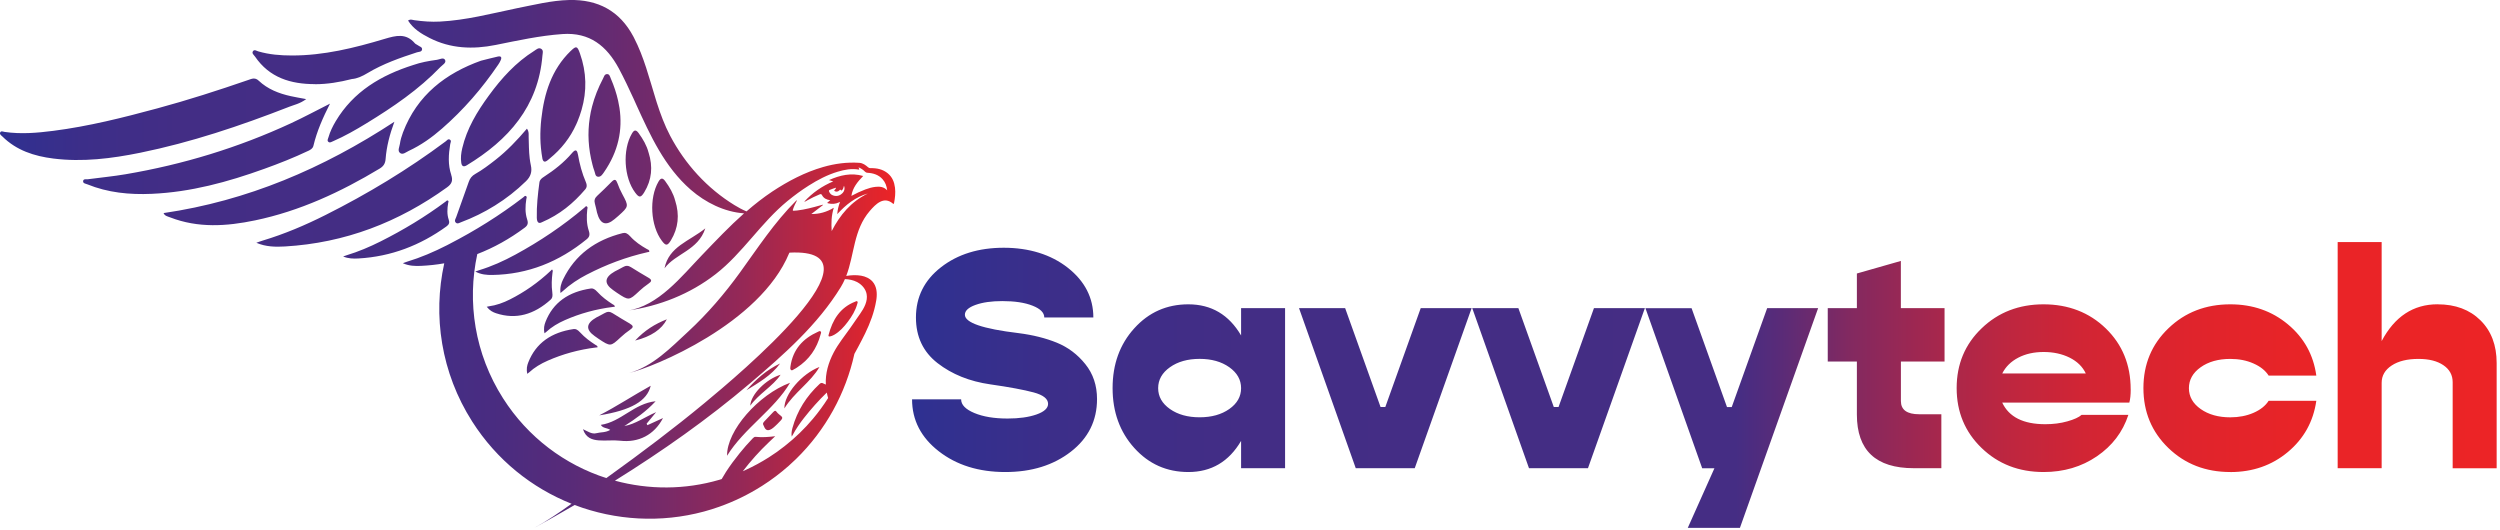 <svg width="665" height="141" viewBox="0 0 665 141" fill="none" xmlns="http://www.w3.org/2000/svg">
<g clip-path="url(#clip0_305_3519)">
<path d="M267.41 125.56C260.34 125.56 254.44 123.72 249.71 120.03C244.98 116.35 242.61 111.74 242.61 106.23H255.66C255.66 107.67 256.83 108.88 259.17 109.86C261.51 110.84 264.46 111.33 268.02 111.33C271.09 111.33 273.65 110.97 275.71 110.25C277.76 109.53 278.79 108.58 278.79 107.42C278.79 106.09 277.5 105.07 274.94 104.38C272.37 103.69 268.53 102.97 263.42 102.24C257.9 101.45 253.23 99.57 249.39 96.59C245.56 93.61 243.64 89.57 243.64 84.46C243.64 79 245.86 74.54 250.31 71.08C254.76 67.62 260.32 65.9 267.01 65.9C273.7 65.9 279.54 67.68 284.06 71.24C288.57 74.8 290.83 79.21 290.83 84.45H277.78C277.78 83.17 276.74 82.13 274.66 81.31C272.58 80.49 269.9 80.09 266.61 80.09C263.73 80.09 261.35 80.43 259.47 81.11C257.59 81.79 256.66 82.66 256.66 83.72C256.66 85.84 261.42 87.47 270.93 88.61C274.76 89.1 278.16 89.95 281.13 91.16C284.09 92.37 286.62 94.27 288.69 96.85C290.77 99.43 291.81 102.53 291.81 106.15C291.81 111.89 289.49 116.56 284.84 120.16C280.19 123.76 274.39 125.56 267.43 125.56H267.41ZM330.13 81.97H341.83V124.54H330.13V117.28C326.89 122.8 322.22 125.56 316.1 125.56C310.36 125.56 305.57 123.43 301.72 119.16C297.87 114.89 295.95 109.58 295.95 103.23C295.95 96.88 297.87 91.58 301.72 87.33C305.57 83.07 310.36 80.95 316.1 80.95C322.22 80.95 326.89 83.71 330.13 89.23V81.97ZM311.21 108.8C313.3 110.27 315.93 111 319.1 111C322.27 111 324.9 110.27 326.99 108.8C329.08 107.33 330.13 105.48 330.13 103.25C330.13 101.02 329.08 99.17 326.99 97.68C324.9 96.2 322.27 95.46 319.1 95.46C315.93 95.46 313.3 96.2 311.21 97.68C309.12 99.16 308.07 101.02 308.07 103.25C308.07 105.48 309.12 107.33 311.21 108.8ZM360.63 124.54L345.54 81.97H357.81L367.23 108.27H368.49L377.91 81.97H391.45L376.32 124.54H360.62H360.63ZM406.71 124.54L391.62 81.97H403.89L413.31 108.27H414.57L423.99 81.97H437.53L422.4 124.54H406.7H406.71ZM470.08 81.97H483.62L462.82 140.41H448.95L456.04 124.55H452.78L437.69 81.98H449.96L459.38 108.28H460.64L470.06 81.98L470.08 81.97ZM517.26 96.16H505.64V106.68C505.64 109.02 507.26 110.19 510.49 110.19H516.4V124.54H509.06C498.97 124.54 493.93 119.78 493.93 110.27V96.16H486.18V81.97H493.93V72.75L505.63 69.41V81.97H517.25V96.16H517.26ZM566.77 103.58C566.77 105.02 566.65 106.19 566.4 107.09H532.59C534.38 110.92 538.2 112.84 544.05 112.84C546.17 112.84 548.13 112.59 549.92 112.08C551.71 111.58 552.98 111 553.71 110.35H566.15C564.65 114.92 561.86 118.59 557.77 121.38C553.68 124.17 548.95 125.56 543.6 125.56C537.02 125.56 531.52 123.43 527.1 119.16C522.68 114.89 520.47 109.58 520.47 103.23C520.47 96.88 522.68 91.58 527.12 87.33C531.55 83.07 537.04 80.95 543.59 80.95C550.14 80.95 555.74 83.09 560.15 87.37C564.56 91.65 566.76 97.05 566.76 103.58H566.77ZM543.61 93.63C541.05 93.63 538.8 94.13 536.86 95.14C534.92 96.15 533.5 97.55 532.6 99.34H554.82C553.98 97.55 552.55 96.15 550.54 95.14C548.53 94.14 546.22 93.63 543.61 93.63ZM593.28 125.56C586.7 125.56 581.2 123.43 576.78 119.16C572.36 114.89 570.15 109.58 570.15 103.23C570.15 96.88 572.36 91.58 576.8 87.33C581.23 83.07 586.72 80.95 593.27 80.95C599.22 80.95 604.33 82.73 608.6 86.29C612.87 89.85 615.38 94.39 616.14 99.91H603.46C602.62 98.58 601.28 97.5 599.44 96.69C597.61 95.87 595.55 95.47 593.26 95.47C590.08 95.47 587.45 96.21 585.37 97.69C583.29 99.17 582.25 101.03 582.25 103.26C582.25 105.49 583.3 107.34 585.39 108.81C587.48 110.28 590.11 111.01 593.26 111.01C595.54 111.01 597.6 110.61 599.44 109.81C601.27 109.01 602.61 107.94 603.46 106.61H616.14C615.35 112.13 612.83 116.67 608.58 120.23C604.32 123.79 599.22 125.57 593.27 125.57L593.28 125.56ZM648.41 80.95C653.14 80.95 656.94 82.37 659.81 85.21C662.68 88.05 664.11 91.84 664.11 96.57V124.55H652.41V101.67C652.41 99.77 651.59 98.26 649.94 97.14C648.29 96.02 646.09 95.47 643.31 95.47C640.35 95.47 637.97 96.05 636.19 97.22C634.41 98.39 633.52 99.93 633.52 101.83V124.54H621.82V64.39H633.52V90.73C636.97 84.21 641.93 80.94 648.4 80.94L648.41 80.95Z" fill="url(#paint0_linear_305_3519)"/>
<path d="M198.55 103.81C201.08 100.91 203.92 98.38 207.51 96.68C205.23 99.85 201.84 101.77 198.55 103.81ZM210.15 101.82C201.75 104.95 193.28 114.56 193.4 121.23C197.92 113.92 206.02 108.91 210.15 101.82ZM199.57 107.92C201.81 104.76 205.59 102.75 207.64 99.68C203.78 100.85 199.7 104.92 199.57 107.92ZM208.65 108.64C211.16 104.49 215.69 101.63 217.98 97.61C213.27 99.42 208.55 104.88 208.65 108.64ZM220.72 89.49C221.14 89.44 221.52 89.26 221.89 89.06C223.37 88.21 224.49 86.96 225.51 85.61C226.61 84.15 227.56 82.59 228.05 80.79C228.1 80.59 228.24 80.34 228.04 80.17C227.86 80.02 227.66 80.17 227.48 80.24C223.44 81.82 221.45 85.08 220.4 89.11C220.33 89.39 220.42 89.54 220.73 89.5L220.72 89.49ZM211.28 98.19C211.52 98.08 211.74 97.92 211.96 97.79C215.24 95.68 217.29 92.7 218.28 88.95C218.34 88.7 218.52 88.42 218.32 88.19C218.09 87.93 217.81 88.15 217.59 88.25C213.55 90.06 210.89 92.97 210.26 97.49C210.22 97.81 210.13 98.19 210.4 98.41C210.72 98.67 210.99 98.32 211.27 98.19H211.28ZM207.33 110.3C207.02 110.06 206.74 109.79 206.52 109.48C206.3 109.18 206.08 109.17 205.61 109.68C204.87 110.48 204.11 111.27 203.34 112.06C202.98 112.43 202.88 112.72 203.02 112.98C203.18 113.27 203.3 113.58 203.39 113.78C203.91 114.773 204.84 114.63 206.18 113.35C206.38 113.16 206.58 112.98 206.77 112.79C208.41 111.15 208.41 111.15 207.33 110.3ZM174.4 106.73C168.7 107.31 165.18 112.23 159.83 113.01C160.3 113.94 161.46 113.77 162.33 114.35C161.07 115.11 159.8 114.92 158.64 115.23C157.44 115.55 156.4 114.78 155.07 114.16C155.85 116.52 157.53 117 159.27 117.14C161.16 117.29 163.08 117.01 164.96 117.23C169.81 117.81 174.04 115.7 176.36 111.2C174.88 111.88 173.54 112.49 172.21 113.1C172.14 112.97 172.07 112.84 172 112.7C172.71 111.84 173.42 110.98 174.53 109.63C171.35 111.03 168.97 112.81 166.08 113.33C169.02 111.43 171.87 109.47 174.4 106.73ZM173.09 102.61C168.45 105.18 164.07 108.08 159.39 110.49C167.93 109.12 172.13 106.64 173.09 102.61ZM176.76 71.37C179.69 67.41 185.7 66.62 187.61 60.75C183.33 64.19 177.91 65.58 176.76 71.37ZM168.94 90.59C173.22 89.52 176.06 87.58 177.38 84.93C174.19 86.19 171.5 87.86 168.94 90.59ZM76.76 28.46C78.18 27.9 79.75 27.62 81.45 26.36C79.74 26.04 78.52 25.84 77.32 25.57C74.16 24.87 71.19 23.71 68.8 21.45C67.83 20.53 66.97 20.95 66.05 21.27C58.06 24.03 50.01 26.62 41.84 28.83C32.71 31.3 23.54 33.61 14.13 34.81C9.84 35.36 5.54 35.72 1.22 35.09C0.82 35.03 0.28 34.72 0.04 35.25C-0.17 35.73 0.33 36.01 0.64 36.31C4.39 40.02 9.11 41.53 14.17 42.17C21.97 43.15 29.67 42.18 37.3 40.63C50.85 37.87 63.9 33.48 76.75 28.47L76.76 28.46ZM81.94 40.16C82.58 39.85 83.19 39.53 83.37 38.78C84.3 34.87 85.92 31.24 87.78 27.57C84.33 29.31 80.93 31.14 77.43 32.77C63.37 39.29 48.67 43.76 33.4 46.35C30.07 46.92 26.7 47.23 23.35 47.68C22.9 47.74 22.19 47.5 22.11 48.17C22.04 48.79 22.77 48.85 23.2 49.02C28.7 51.26 34.46 51.82 40.34 51.56C50.72 51.11 60.6 48.41 70.3 44.91C74.25 43.49 78.15 41.95 81.94 40.15V40.16ZM102.57 42.3C102.82 38.99 103.65 35.78 104.91 32.38C85.91 44.84 65.78 53.42 43.51 56.68C43.82 57.46 44.61 57.57 45.28 57.83C52.71 60.71 60.29 60.2 67.85 58.62C79.76 56.13 90.63 51.08 101 44.84C101.99 44.24 102.48 43.52 102.57 42.3ZM120.03 46.5C119.13 43.83 119.3 41.07 119.76 38.33C119.83 37.93 120.16 37.43 119.66 37.14C119.18 36.86 118.87 37.36 118.54 37.61C108.48 45.12 97.78 51.57 86.57 57.2C81.2 59.9 75.66 62.25 69.89 63.99C69.31 64.16 68.75 64.38 68.18 64.58C70.71 65.66 73.27 65.71 75.8 65.56C91.75 64.63 106.03 59.13 118.93 49.82C120.19 48.91 120.53 48.01 120.02 46.51L120.03 46.5ZM156.12 54.93C155.83 54.72 155.66 55.06 155.47 55.22C149.74 60.08 143.59 64.19 137.11 67.72C134.01 69.41 130.8 70.86 127.43 71.88C127.09 71.98 126.76 72.11 126.43 72.23C127.97 73.05 129.48 73.16 130.98 73.14C140.41 72.99 148.71 69.64 156.07 63.63C156.79 63.04 156.97 62.44 156.62 61.38C156 59.52 156.02 57.62 156.21 55.74C156.24 55.47 156.42 55.13 156.11 54.92L156.12 54.93ZM156.2 72.99C161.16 70.42 166.48 68.39 172.28 67.07C172.47 67.03 172.8 67.09 172.72 66.77C172.64 66.44 172.31 66.38 172.08 66.25C170.49 65.35 168.94 64.32 167.63 62.86C166.89 62.04 166.34 61.83 165.63 62.01C158.37 63.84 152.97 67.78 149.81 74.27C149.31 75.3 148.91 76.42 149.09 77.94C149.29 77.77 149.51 77.62 149.7 77.44C151.62 75.66 153.83 74.21 156.2 72.98V72.99ZM145.1 85.63C144.78 86.45 144.55 87.36 144.84 88.66C144.99 88.54 145.16 88.43 145.3 88.29C146.73 86.96 148.44 85.95 150.31 85.13C154.21 83.42 158.46 82.21 163.18 81.63C163.33 81.61 163.61 81.7 163.52 81.42C163.42 81.13 163.14 81.05 162.94 80.92C161.53 80.01 160.14 79 158.91 77.65C158.21 76.89 157.73 76.66 157.16 76.74C151.27 77.61 147.13 80.43 145.1 85.62V85.63ZM146.96 71.81C146.81 71.56 146.69 71.83 146.58 71.94C143.13 75.2 139.48 77.71 135.68 79.63C133.86 80.55 131.99 81.22 130.05 81.48C129.86 81.51 129.67 81.56 129.47 81.6C130.29 82.65 131.13 83.05 131.97 83.33C137.26 85.07 142.07 83.68 146.49 79.69C146.92 79.3 147.05 78.79 146.91 77.76C146.66 75.95 146.76 74.23 146.96 72.57C146.99 72.33 147.11 72.06 146.95 71.8L146.96 71.81ZM140.72 99.08C142.15 97.75 143.86 96.74 145.73 95.92C149.63 94.21 153.88 93 158.6 92.42C158.75 92.4 159.03 92.49 158.94 92.21C158.84 91.92 158.56 91.84 158.36 91.71C156.95 90.8 155.56 89.79 154.33 88.44C153.63 87.68 153.15 87.45 152.58 87.53C146.69 88.4 142.55 91.22 140.52 96.41C140.2 97.23 139.97 98.14 140.26 99.44C140.41 99.32 140.58 99.21 140.72 99.07V99.08ZM119.36 58.44C118.87 57 118.96 55.5 119.21 54.01C119.25 53.79 119.42 53.52 119.16 53.36C118.9 53.21 118.73 53.48 118.55 53.61C113.1 57.68 107.3 61.17 101.23 64.22C98.32 65.68 95.32 66.95 92.2 67.9C91.89 67.99 91.58 68.11 91.27 68.22C92.64 68.81 94.03 68.83 95.4 68.75C104.04 68.25 111.78 65.27 118.77 60.22C119.45 59.73 119.64 59.24 119.36 58.43V58.44ZM83.79 22.4C87.07 22.4 90.27 21.87 93.61 21.02C95.03 20.91 96.42 20.25 97.78 19.43C101.89 16.97 106.38 15.39 110.91 13.92C111.41 13.76 112.19 13.84 112.27 13.15C112.35 12.48 111.56 12.38 111.15 12.04C110.92 11.84 110.56 11.76 110.37 11.53C108.01 8.75 105.34 9.44 102.29 10.35C94.25 12.76 86.11 14.78 77.62 14.76C74.61 14.76 71.62 14.52 68.71 13.67C68.26 13.54 67.69 13.1 67.32 13.58C66.87 14.17 67.53 14.61 67.82 15.03C71.67 20.68 77.34 22.38 83.8 22.38L83.79 22.4ZM143.99 13.01C143.28 12.54 142.66 13.18 142.12 13.52C137.21 16.59 133.4 20.81 130.02 25.44C126.9 29.71 124.18 34.19 122.96 39.42C122.66 40.71 122.49 42.01 122.7 43.33C122.85 44.29 123.37 44.45 124.16 43.97C135.24 37.24 143.18 28.35 144.29 14.76C144.34 14.16 144.61 13.42 143.99 13.01ZM132.4 15.05C131.06 15.35 129.73 15.7 127.93 16.15C118.64 19.48 110.98 25.22 107.19 35.23C106.82 36.22 106.51 37.26 106.37 38.3C106.26 39.11 105.63 40.16 106.48 40.74C107.19 41.22 108.01 40.47 108.72 40.14C111.98 38.63 114.88 36.56 117.57 34.21C123.3 29.21 128.24 23.51 132.51 17.22C132.76 16.86 132.98 16.48 133.16 16.08C133.54 15.27 133.33 14.84 132.39 15.05H132.4ZM151.78 13.58C146.7 18.52 144.75 24.84 143.99 31.64C143.89 32.53 143.82 33.41 143.78 34.31C143.7 35.96 143.72 37.64 143.89 39.37C143.98 40.33 144.12 41.31 144.3 42.31C144.7 43.7 145.63 42.64 146.24 42.15C149.3 39.66 151.68 36.63 153.29 33.05C153.4 32.81 153.5 32.58 153.6 32.34C154.03 31.3 154.4 30.26 154.7 29.21C156.13 24.26 156.06 19.25 154.26 14.2C153.55 12.19 153.27 12.14 151.78 13.59V13.58ZM116.14 15.92C114.03 16.21 111.94 16.59 109.9 17.3C101.38 20.01 94.02 24.32 89.29 32.26C88.49 33.61 87.8 35.01 87.37 36.53C87.26 36.92 86.93 37.4 87.37 37.75C87.77 38.07 88.2 37.73 88.59 37.57C91.7 36.22 94.63 34.54 97.51 32.78C104.57 28.46 111.39 23.83 117.16 17.82C117.69 17.27 118.8 16.71 118.38 15.93C117.97 15.17 116.9 15.83 116.15 15.93L116.14 15.92ZM140.16 34.23C137.54 37.32 134.87 40.11 131.81 42.51C130.08 43.86 128.34 45.19 126.42 46.27C125.53 46.77 125.01 47.44 124.69 48.37C123.6 51.5 122.46 54.62 121.35 57.75C121.19 58.2 120.8 58.68 121.19 59.16C121.34 59.34 121.49 59.41 121.66 59.42C121.96 59.44 122.28 59.25 122.57 59.14C125.77 57.94 128.8 56.46 131.64 54.68C134.6 52.84 137.36 50.69 139.91 48.2C141.15 46.99 141.59 45.69 141.21 43.98C141.08 43.36 140.97 42.74 140.9 42.12C140.67 40.22 140.68 38.3 140.62 36.39V36.32C140.6 35.71 140.76 35.07 140.18 34.25L140.16 34.23ZM164.43 26.84C163.99 24.85 163.33 22.86 162.46 20.85C162.26 20.39 162.13 19.63 161.4 19.71C160.76 19.78 160.63 20.48 160.38 20.95C159.11 23.37 158.14 25.83 157.49 28.33C157.23 29.32 157.03 30.32 156.88 31.33C156.25 35.39 156.48 39.55 157.6 43.82C157.76 44.36 157.87 44.92 158.09 45.43C158.35 46.02 158.26 46.98 159.14 47.02C159.87 47.05 160.29 46.34 160.68 45.78C164.49 40.26 165.66 34.55 164.78 28.7C164.68 28.09 164.57 27.47 164.43 26.85V26.84ZM153.72 41.08C153.47 39.64 152.95 39.79 152.13 40.74C150 43.24 147.44 45.24 144.7 47.02C144.12 47.4 143.58 47.77 143.48 48.57C143.06 51.68 142.72 54.78 142.79 57.92C142.82 59.14 143.28 59.56 144.09 59.14C148.91 57.08 152.53 54.06 155.66 50.39C156.19 49.77 156.14 49.14 155.85 48.47C154.82 46.1 154.17 43.62 153.73 41.08H153.72ZM172.51 40.57C172.04 38.71 171.04 37 169.85 35.37C169.11 34.37 168.62 34.61 168.08 35.54C165.55 39.88 165.95 47.24 168.97 51.25C170 52.63 170.46 52.64 171.38 51.13C173.38 47.84 173.72 44.34 172.52 40.57H172.51ZM164.24 48.75C163.89 47.77 163.53 47.51 162.71 48.34C161.44 49.63 160.13 50.9 158.81 52.13C158.19 52.71 158.01 53.34 158.24 54.15C158.49 55.05 158.68 55.98 158.81 56.56C159.624 59.64 161.177 60.217 163.47 58.29C163.81 58.01 164.15 57.73 164.47 57.44C167.29 54.91 167.28 54.89 165.54 51.65C165.04 50.72 164.59 49.74 164.24 48.74V48.75ZM179.59 53.35C179.12 51.5 178.12 49.78 176.93 48.16C176.19 47.15 175.7 47.4 175.15 48.33C172.62 52.68 173.03 60.04 176.05 64.05C177.08 65.43 177.54 65.44 178.46 63.93C180.45 60.64 180.8 57.14 179.6 53.36L179.59 53.35ZM170.01 77.45C170.79 76.73 171.62 76.05 172.49 75.46C173.35 74.88 173.51 74.46 172.5 73.88C170.93 72.98 169.38 72.03 167.84 71.07C167.12 70.61 166.47 70.6 165.74 71.03C164.93 71.5 164.08 71.91 163.55 72.19C160.777 73.757 160.61 75.407 163.05 77.14C163.41 77.39 163.76 77.66 164.13 77.9C167.29 79.99 167.31 79.97 170 77.47L170.01 77.45ZM167.61 86.12C166.04 85.22 164.49 84.27 162.95 83.31C162.23 82.85 161.58 82.84 160.85 83.27C160.04 83.74 159.19 84.15 158.66 84.43C155.887 85.997 155.72 87.647 158.16 89.38C158.52 89.63 158.87 89.9 159.24 90.14C162.4 92.23 162.42 92.21 165.11 89.71C165.89 88.99 166.72 88.31 167.59 87.72C168.45 87.14 168.61 86.72 167.6 86.14L167.61 86.12ZM237.8 54.01C237.77 54.15 237.78 54.39 237.52 54.16C235.1 52.09 232.94 54.28 231.36 56.12C227.01 61.17 227.31 67.65 225.1 73.4C226.43 73.17 227.76 73.12 229.04 73.33C230.2 73.53 231.34 74.04 232.11 74.92C233.21 76.19 233.34 77.91 233.14 79.52C233.12 79.69 233.1 79.86 233.06 80.03C232.55 83.04 231.47 85.91 230.14 88.66C229.56 89.85 228.94 91.04 228.31 92.22C227.97 92.85 227.62 93.49 227.27 94.13C224.97 104.58 219.68 114.37 211.72 122.12C211.09 122.73 210.44 123.34 209.77 123.93C207.59 125.85 205.25 127.63 202.73 129.23C199.07 131.56 195.24 133.41 191.31 134.8C189.97 135.28 188.62 135.7 187.25 136.07C175.78 139.16 163.72 138.45 152.85 134.33C149.31 136.39 145.75 138.41 142.18 140.39C145.56 138.52 148.83 136.31 152.03 134C141.5 129.81 132.15 122.4 125.6 112.12C117.32 99.12 115.09 83.98 118.17 70.04C116.17 70.4 114.12 70.62 112.04 70.72C110.42 70.8 108.78 70.75 107.15 70.01C107.51 69.88 107.87 69.73 108.24 69.62C111.92 68.51 115.45 66.99 118.88 65.24C119.11 65.12 119.35 65 119.57 64.88C122.98 63.12 126.31 61.23 129.55 59.19C132.87 57.11 136.09 54.87 139.22 52.47C139.43 52.31 139.62 51.97 139.93 52.17C140.25 52.37 140.04 52.69 140 52.96C139.72 54.78 139.64 56.61 140.23 58.39C140.57 59.39 140.36 59.98 139.56 60.57C135.58 63.53 131.38 65.88 126.96 67.58C124.2 80.31 126.26 94.09 133.8 105.93C140.47 116.41 150.31 123.64 161.28 127.17C161.5 127.01 161.71 126.85 161.93 126.7C170.62 120.45 179.2 114 187.45 107.17C196.33 99.82 236.96 65.85 210.03 67.2C209.95 67.3 209.93 67.32 209.92 67.34C202.14 86.17 173.76 97.71 167.38 99.21C173.68 97.45 178.39 92.51 183.06 88.2C188.18 83.46 192.74 78.14 196.83 72.49C201.56 65.95 206 59.14 211.74 53.42C211.8 53.37 211.88 53.33 212.03 53.25C211.59 54.12 211.18 54.89 210.92 55.73C210.85 55.98 210.88 56.09 211.15 56.06C211.45 56.03 211.75 56.03 212.05 55.99C214.15 55.74 216.19 55.19 218.22 54.62C218.45 54.56 218.67 54.5 218.89 54.45C218.9 54.48 218.91 54.5 218.93 54.53C217.89 55.33 216.85 56.13 215.81 56.93C217.95 56.96 219.91 56.39 221.79 55.26C221.13 57.36 221.09 59.41 221.23 61.47C223.44 57.16 226.41 53.61 230.86 51.47C227.58 52.4 225.02 54.42 222.71 56.97C222.78 55.79 223.06 54.76 223.45 53.7C223.3 53.77 223.22 53.8 223.15 53.84C222.24 54.26 221.3 54.34 220.33 54.09C220.24 54.07 220.12 54.08 220.09 53.97C220.05 53.83 220.21 53.82 220.28 53.74C220.45 53.59 220.61 53.45 220.84 53.26C219.86 53.12 219.09 52.75 218.66 51.91C218.49 51.58 218.3 51.59 218.01 51.71C216.9 52.18 215.8 52.69 214.74 53.29C214.51 53.42 214.3 53.62 213.92 53.65C216.12 51.27 218.65 49.51 221.64 48.25C221.19 48.1 220.85 48 220.51 47.9C223.43 46.6 226.39 45.9 229.61 46.81C228.1 48.37 226.78 49.95 226.47 52.11C227.69 51.45 228.92 50.87 230.19 50.39C231.08 50.06 231.97 49.8 232.91 49.7C234.04 49.58 235.1 49.67 235.99 50.63C235.86 49.46 235.49 48.49 234.77 47.68C233.7 46.48 232.29 46.05 230.75 45.96C230.49 45.95 230.3 45.87 230.11 45.68C229.63 45.18 229.06 44.8 228.39 44.52C228.4 44.76 228.59 44.89 228.56 45.1C228.52 45.1 228.48 45.12 228.44 45.11C226.53 44.78 224.68 45.12 222.85 45.67C220.08 46.5 217.54 47.83 215.1 49.38C213.14 50.62 211.29 51.99 209.49 53.46C202.42 59.23 197.54 67.34 190.4 72.89C183.53 78.23 175.42 81.42 166.84 82.64C175.11 81.47 181.32 73.47 186.74 67.85C190.37 64.07 194 60.23 197.92 56.75C192.68 56.39 187.65 53.87 183.73 50.46C176.76 44.38 172.99 36.06 169.22 27.78C169.01 27.31 168.79 26.83 168.58 26.35C167.31 23.58 166.02 20.85 164.61 18.21C161.38 12.23 156.86 8.54 149.61 9.06C143.58 9.48 137.73 10.78 131.84 11.96C125.78 13.18 119.86 12.95 114.26 10.1C112.05 8.97 109.94 7.69 108.54 5.47C109.2 5.01 109.74 5.31 110.27 5.38C112.5 5.69 114.75 5.86 117.01 5.74C123.93 5.39 130.61 3.63 137.35 2.22C142 1.31 146.63 0.12 151.42 0C159.06 -0.17 164.86 2.89 168.49 9.75C168.53 9.84 168.59 9.95 168.64 10.04C171.3 15.17 172.69 20.78 174.39 26.27C174.49 26.6 174.6 26.94 174.7 27.27C175.68 30.31 176.77 33.29 178.27 36.13C182.22 43.64 188.12 50.12 195.37 54.56C196.39 55.18 197.48 55.79 198.57 56.23C200.75 54.33 203.03 52.55 205.44 50.94C209.66 48.16 214.09 45.82 218.97 44.42C222.11 43.52 225.3 43.09 228.57 43.31C229.55 43.38 230.23 43.91 230.92 44.5C231.11 44.66 231.28 44.73 231.53 44.73C233.23 44.69 234.84 45.01 236.19 46.14C237.36 47.12 237.89 48.45 238.07 49.93C238.24 51.31 238.08 52.68 237.81 54.04L237.8 54.01ZM224.49 49.41C224.4 49.85 224.29 50.23 224.02 50.55C223.9 50.69 223.8 50.73 223.7 50.59C223.51 50.35 223.42 50.47 223.27 50.64C222.96 50.98 222.44 51.07 222.08 50.87C221.89 50.77 221.85 50.66 222.03 50.51C222.2 50.37 222.34 50.2 222.37 49.92C221.78 50.07 221.26 50.31 220.72 50.51C220.47 50.61 220.46 50.76 220.55 50.99C220.77 51.48 221.1 51.83 221.61 51.99C222.55 52.3 223.39 52.08 224.08 51.39C224.64 50.84 224.8 50.02 224.48 49.4L224.49 49.41ZM224.75 74.24C224.44 74.95 224.08 75.66 223.67 76.34C217.53 86.38 208.4 94.41 199.51 101.96C188.25 111.52 176.13 120.04 163.57 127.86C172.56 130.3 182.19 130.31 191.37 127.62C191.57 127.56 191.77 127.49 191.97 127.43C192.33 126.8 192.7 126.19 193.08 125.58C194.19 123.85 195.42 122.21 196.71 120.6C197.83 119.21 199 117.86 200.25 116.58C200.47 116.36 200.69 116.17 201.01 116.2C202.74 116.38 204.45 116.25 206.21 116.03C205.02 117.17 203.81 118.29 202.66 119.47C201.47 120.71 200.32 121.97 199.24 123.28C198.67 123.96 198.12 124.65 197.58 125.35C197.83 125.24 198.08 125.14 198.32 125.02C200.43 124.05 202.5 122.93 204.52 121.65C205.98 120.72 207.37 119.74 208.7 118.68C211.51 116.48 214.03 114.04 216.26 111.38C217.73 109.63 219.07 107.79 220.28 105.88C220.13 105.41 220.03 104.92 219.93 104.42C217.75 106.53 215.74 108.79 213.86 111.18C212.75 112.6 211.73 114.08 210.88 115.67C210.79 115.82 210.69 115.98 210.6 116.14C210.45 115.33 210.6 114.59 210.79 113.85C212.06 109.24 214.52 105.38 218 102.14C218.34 101.82 218.62 101.78 219.02 102.01C219.23 102.13 219.45 102.22 219.67 102.3C219.52 99.3 220.35 96.47 221.77 93.75C222.99 91.44 224.67 89.37 226.16 87.26C226.73 86.46 227.27 85.65 227.83 84.85C228.07 84.49 228.32 84.13 228.57 83.78C228.64 83.67 228.72 83.57 228.79 83.47C229.84 81.97 230.88 80.11 230.52 78.21C230.27 76.9 229.33 75.79 228.17 75.13C228.16 75.13 228.14 75.12 228.13 75.11C228.06 75.07 227.99 75.04 227.93 75C226.95 74.5 225.86 74.29 224.77 74.24H224.75Z" fill="url(#paint1_linear_305_3519)"/>
</g>
<defs>
<linearGradient id="paint0_linear_305_3519" x1="242.62" y1="102.39" x2="664.12" y2="102.39" gradientUnits="userSpaceOnUse">
<stop stop-color="#2E3192"/>
<stop offset="0.01" stop-color="#303090"/>
<stop offset="0.09" stop-color="#3C2E89"/>
<stop offset="0.21" stop-color="#432D85"/>
<stop offset="0.52" stop-color="#452D84"/>
<stop offset="0.55" stop-color="#5B2B77"/>
<stop offset="0.59" stop-color="#812961"/>
<stop offset="0.64" stop-color="#A2274F"/>
<stop offset="0.69" stop-color="#BD2640"/>
<stop offset="0.74" stop-color="#D22534"/>
<stop offset="0.81" stop-color="#E0242C"/>
<stop offset="0.88" stop-color="#E92427"/>
<stop offset="1" stop-color="#EC2426"/>
</linearGradient>
<linearGradient id="paint1_linear_305_3519" x1="0" y1="70.2" x2="238.13" y2="70.2" gradientUnits="userSpaceOnUse">
<stop stop-color="#2E3192"/>
<stop offset="0.01" stop-color="#303090"/>
<stop offset="0.09" stop-color="#3C2E89"/>
<stop offset="0.2" stop-color="#432D85"/>
<stop offset="0.5" stop-color="#452D84"/>
<stop offset="0.56" stop-color="#4A2C80"/>
<stop offset="0.64" stop-color="#592B78"/>
<stop offset="0.73" stop-color="#732A6A"/>
<stop offset="0.83" stop-color="#962856"/>
<stop offset="0.92" stop-color="#C3263C"/>
<stop offset="1" stop-color="#EC2426"/>
</linearGradient>
<clipPath id="clip0_305_3519">
<rect width="664.12" height="140.4" fill="white"/>
</clipPath>
</defs>
</svg>
